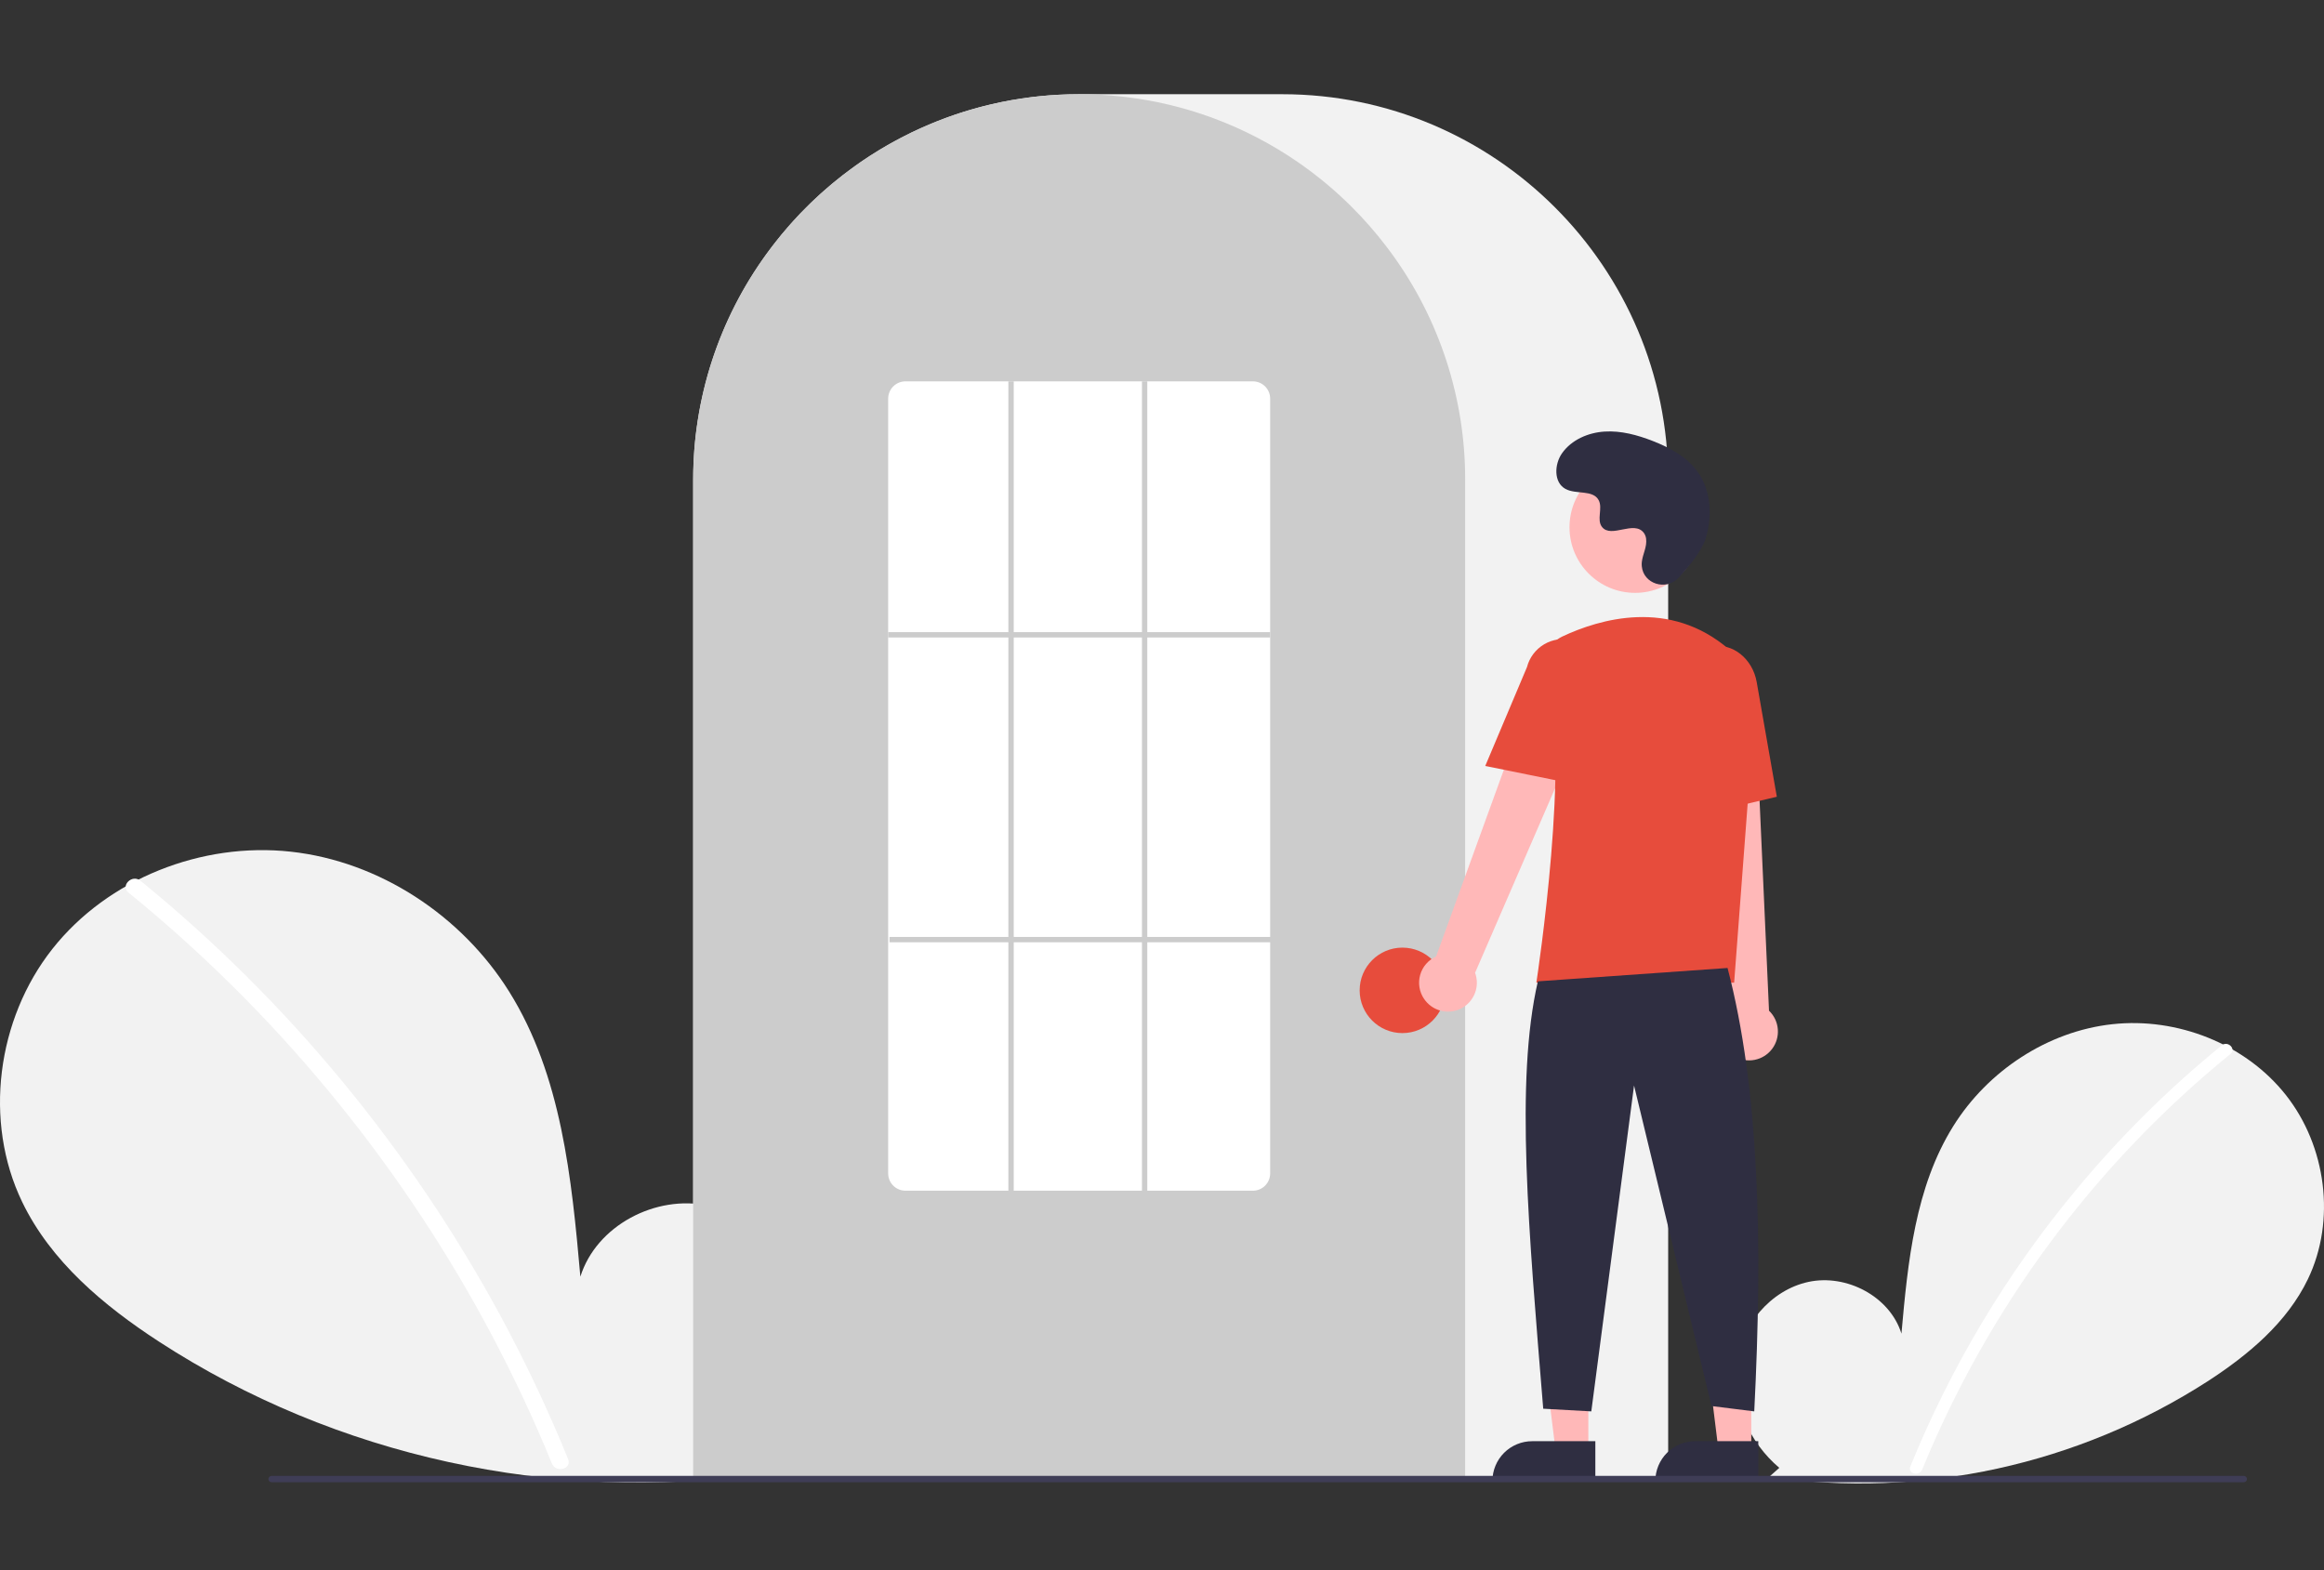 <svg width="296" height="200" viewBox="0 0 296 200" fill="none" xmlns="http://www.w3.org/2000/svg">
<rect x="0" y="0" width="296" height="200" fill="#333333" stroke="none"/>
<path d="M226.625 186.965C222.835 183.763 220.533 178.705 221.137 173.78C221.74 168.856 225.479 164.329 230.329 163.283C235.179 162.237 240.708 165.132 242.181 169.869C242.991 160.735 243.926 151.219 248.782 143.44C253.179 136.397 260.795 131.358 269.049 130.456C277.303 129.554 285.993 132.96 291.141 139.474C296.289 145.989 297.549 155.46 293.944 162.94C291.288 168.45 286.395 172.55 281.268 175.886C264.701 186.575 244.832 190.922 225.316 188.127L226.625 186.965Z" fill="#F2F2F2"/>
<path d="M282.981 133.149C276.17 138.696 269.922 144.9 264.327 151.672C255.571 162.233 248.485 174.074 243.317 186.782C242.939 187.709 244.444 188.112 244.819 187.195C253.275 166.542 266.774 148.339 284.082 134.25C284.859 133.617 283.752 132.521 282.981 133.149Z" fill="white"/>
<path d="M95.287 186.096C100.492 181.698 103.654 174.75 102.825 167.986C101.996 161.222 96.86 155.004 90.199 153.568C83.537 152.132 75.944 156.108 73.921 162.615C72.807 150.069 71.524 136.998 64.854 126.314C58.815 116.641 48.354 109.719 37.017 108.48C25.681 107.242 13.744 111.919 6.674 120.867C-0.396 129.815 -2.128 142.824 2.824 153.097C6.472 160.665 13.193 166.297 20.235 170.879C42.7 185.497 70.568 191.593 97.085 187.691" fill="#F2F2F2"/>
<path d="M17.878 112.178C27.232 119.797 35.814 128.318 43.498 137.619C51.184 146.91 57.951 156.924 63.703 167.522C66.919 173.467 69.807 179.582 72.356 185.842C72.875 187.115 70.808 187.67 70.294 186.41C65.78 175.375 60.195 164.808 53.619 154.862C47.076 144.952 39.587 135.7 31.256 127.236C26.545 122.451 21.574 117.929 16.366 113.69C15.299 112.82 16.819 111.315 17.878 112.178L17.878 112.178Z" fill="white"/>
<path d="M212.47 188.579H88.287V61.163C88.287 34.054 110.341 12 137.45 12H163.307C190.416 12 212.47 34.054 212.47 61.163V188.579Z" fill="#F2F2F2"/>
<path d="M186.613 188.579H88.287V61.163C88.26 50.776 91.549 40.651 97.676 32.263C97.901 31.955 98.127 31.651 98.359 31.35C101.323 27.463 104.849 24.041 108.823 21.194C109.047 21.031 109.272 20.87 109.501 20.71C112.826 18.409 116.422 16.528 120.209 15.11C120.434 15.025 120.663 14.94 120.892 14.858C124.316 13.636 127.866 12.798 131.476 12.362C131.699 12.331 131.929 12.307 132.159 12.283C135.676 11.907 139.224 11.907 142.742 12.283C142.971 12.307 143.201 12.331 143.427 12.362C147.036 12.799 150.585 13.636 154.008 14.858C154.237 14.94 154.466 15.025 154.692 15.11C158.432 16.511 161.986 18.363 165.275 20.627C165.504 20.784 165.732 20.945 165.958 21.105C168.185 22.695 170.277 24.466 172.212 26.401C173.764 27.952 175.211 29.606 176.542 31.351C176.773 31.651 176.998 31.955 177.224 32.262C183.351 40.65 186.64 50.775 186.613 61.163V188.579Z" fill="#CCCCCC"/>
<path d="M178.619 131.59C181.625 131.59 184.063 129.153 184.063 126.147C184.063 123.14 181.625 120.703 178.619 120.703C175.613 120.703 173.175 123.14 173.175 126.147C173.175 129.153 175.613 131.59 178.619 131.59Z" fill="#E74C3C"/>
<path d="M202.301 184.763H198.13L196.146 168.674L202.302 168.675L202.301 184.763Z" fill="#FFB8B8"/>
<path d="M195.15 183.571H203.194V188.636H190.085C190.085 187.971 190.216 187.312 190.471 186.697C190.725 186.083 191.098 185.525 191.568 185.054C192.039 184.584 192.597 184.211 193.212 183.956C193.826 183.702 194.485 183.571 195.15 183.571Z" fill="#2F2E41"/>
<path d="M223.053 184.763H218.882L216.897 168.674L223.053 168.675L223.053 184.763Z" fill="#FFB8B8"/>
<path d="M215.901 183.571H223.946V188.636H210.836C210.836 187.971 210.967 187.312 211.222 186.697C211.477 186.083 211.85 185.525 212.32 185.054C212.79 184.584 213.349 184.211 213.963 183.956C214.578 183.702 215.236 183.571 215.901 183.571Z" fill="#2F2E41"/>
<path d="M181.374 127.225C181.074 126.783 180.875 126.281 180.79 125.753C180.705 125.226 180.737 124.686 180.883 124.172C181.03 123.658 181.287 123.182 181.637 122.779C181.987 122.375 182.421 122.053 182.909 121.835L197.088 82.754L204.066 86.562L187.876 123.909C188.187 124.753 188.178 125.682 187.851 126.52C187.523 127.357 186.9 128.046 186.098 128.455C185.297 128.864 184.373 128.964 183.503 128.738C182.632 128.511 181.875 127.973 181.374 127.225Z" fill="#FFB8B8"/>
<path d="M220.924 134.569C220.46 134.303 220.061 133.939 219.753 133.502C219.445 133.065 219.237 132.566 219.144 132.04C219.05 131.514 219.072 130.974 219.21 130.457C219.347 129.941 219.596 129.461 219.94 129.051L215.547 87.71L223.487 88.073L225.313 128.737C225.963 129.359 226.362 130.198 226.435 131.095C226.508 131.991 226.249 132.884 225.708 133.602C225.167 134.321 224.381 134.817 223.5 134.995C222.618 135.173 221.701 135.021 220.924 134.569Z" fill="#FFB8B8"/>
<path d="M208.259 75.515C212.874 75.515 216.615 71.774 216.615 67.159C216.615 62.544 212.874 58.803 208.259 58.803C203.644 58.803 199.902 62.544 199.902 67.159C199.902 71.774 203.644 75.515 208.259 75.515Z" fill="#FFB8B8"/>
<path d="M220.872 125.167H195.679L195.709 124.971C195.754 124.678 200.199 95.562 196.921 86.036C196.592 85.1 196.621 84.076 197.002 83.16C197.383 82.244 198.09 81.501 198.986 81.075H198.986C203.671 78.868 212.666 76.151 220.257 82.745C221.374 83.731 222.247 84.964 222.805 86.345C223.364 87.727 223.593 89.219 223.475 90.705L220.872 125.167Z" fill="#E74C3C"/>
<path d="M200.514 99.865L189.171 97.564L194.488 84.965C194.806 83.745 195.595 82.701 196.682 82.061C197.769 81.422 199.065 81.24 200.287 81.556C201.508 81.871 202.554 82.657 203.195 83.743C203.837 84.829 204.022 86.124 203.71 87.346L200.514 99.865Z" fill="#E74C3C"/>
<path d="M215.042 104.137L214.36 88.507C213.843 85.568 215.525 82.791 218.112 82.337C220.7 81.884 223.227 83.922 223.746 86.882L226.309 101.487L215.042 104.137Z" fill="#E74C3C"/>
<path d="M220.031 123.295C224.084 138.734 224.527 158.363 223.433 179.774L217.989 179.093L208.123 138.266L202.679 179.774L196.555 179.433C194.725 156.968 192.944 137.682 195.874 124.997L220.031 123.295Z" fill="#2F2E41"/>
<path d="M213.765 73.617C212.206 75.277 209.311 74.386 209.108 72.117C209.092 71.941 209.093 71.764 209.112 71.588C209.216 70.583 209.797 69.671 209.658 68.61C209.626 68.346 209.528 68.094 209.372 67.879C208.13 66.215 205.214 68.623 204.041 67.117C203.322 66.193 204.167 64.74 203.616 63.708C202.888 62.345 200.731 63.017 199.379 62.271C197.874 61.441 197.964 59.133 198.954 57.728C200.162 56.016 202.28 55.102 204.372 54.97C206.464 54.839 208.541 55.404 210.494 56.165C212.712 57.03 214.912 58.225 216.278 60.175C217.938 62.548 218.098 65.737 217.267 68.512C216.762 70.199 215.038 72.261 213.765 73.617Z" fill="#2F2E41"/>
<path d="M285.782 188.798H34.592C34.485 188.798 34.382 188.755 34.306 188.679C34.23 188.603 34.188 188.501 34.188 188.393C34.188 188.286 34.23 188.183 34.306 188.107C34.382 188.031 34.485 187.989 34.592 187.988H285.782C285.889 187.989 285.992 188.031 286.067 188.107C286.143 188.183 286.185 188.286 286.185 188.393C286.185 188.501 286.143 188.603 286.067 188.679C285.992 188.755 285.889 188.798 285.782 188.798Z" fill="#3F3D56"/>
<path d="M159.565 151.664H115.335C114.753 151.668 114.193 151.44 113.778 151.03C113.363 150.621 113.128 150.064 113.124 149.482V50.758C113.128 50.175 113.363 49.618 113.778 49.209C114.193 48.8 114.753 48.572 115.335 48.575H159.565C160.147 48.572 160.707 48.8 161.122 49.209C161.537 49.618 161.772 50.175 161.776 50.758V149.482C161.772 150.064 161.537 150.621 161.122 151.03C160.707 151.44 160.147 151.668 159.565 151.664Z" fill="white"/>
<path d="M161.776 80.519H113.124V81.199H161.776V80.519Z" fill="#CCCCCC"/>
<path d="M161.951 119.343H113.298V120.023H161.951V119.343Z" fill="#CCCCCC"/>
<path d="M129.115 48.575H128.434V152.005H129.115V48.575Z" fill="#CCCCCC"/>
<path d="M146.126 48.575H145.446V152.005H146.126V48.575Z" fill="#CCCCCC"/>
</svg>
